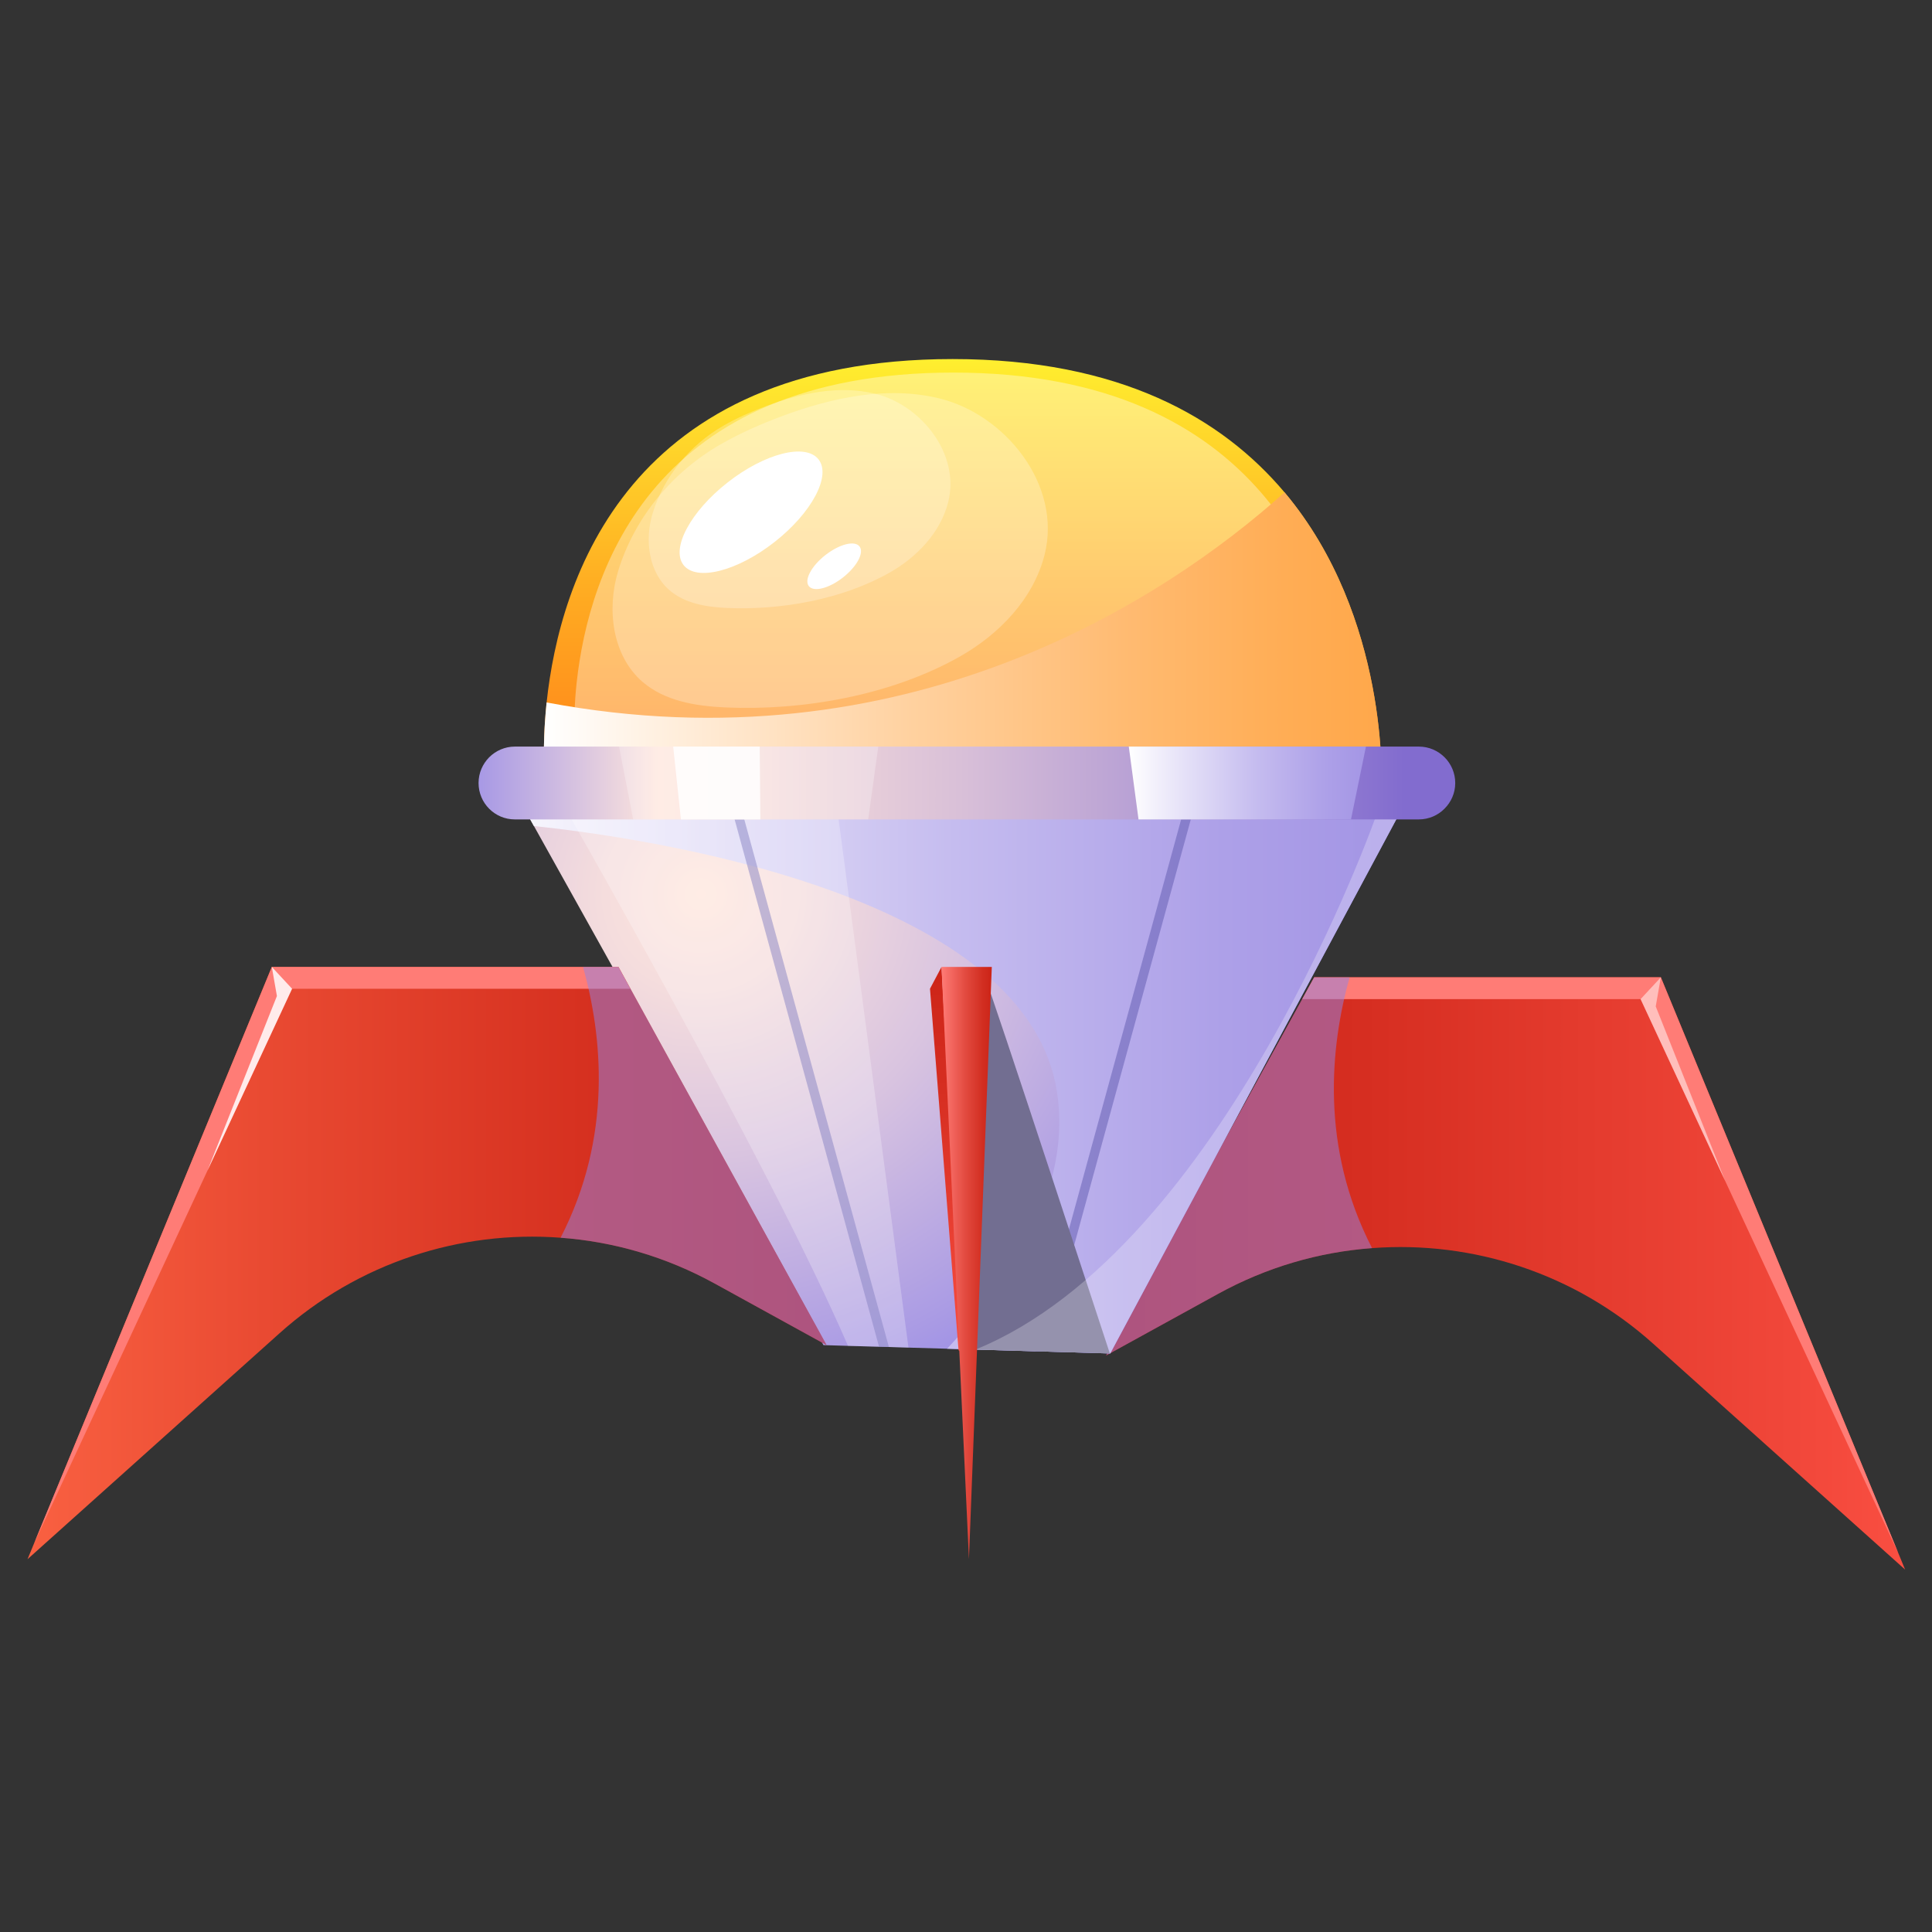 <?xml version="1.0" encoding="utf-8"?>
<!-- Generator: Adobe Illustrator 27.8.1, SVG Export Plug-In . SVG Version: 6.00 Build 0)  -->
<svg version="1.1" id="Layer_1" xmlns="http://www.w3.org/2000/svg" xmlns:xlink="http://www.w3.org/1999/xlink" x="0px" y="0px"
	 viewBox="0 0 1574.17 1574.17" style="enable-background:new 0 0 1574.17 1574.17;" xml:space="preserve">
<rect x="0" y="0" width="1574.17" height="1574.17" fill="#333333" stroke="none"/>
<style type="text/css">
	.st0{fill:url(#SVGID_1_);}
	.st1{opacity:0.35;fill:#FFFFFF;}
	.st2{fill:url(#SVGID_00000109000644269395343390000004936563160135118731_);}
	.st3{fill:#FF7C76;}
	.st4{opacity:0.5;fill:#9185E7;}
	.st5{opacity:0.5;fill:#FFFFFF;}
	.st6{fill:url(#SVGID_00000036966274911342940030000007918212492270347709_);}
	.st7{fill:url(#SVGID_00000181766666775417673980000000887625203775931533_);}
	.st8{fill:url(#SVGID_00000142160624490994167170000017705347223867502230_);}
	.st9{opacity:0.85;fill:#FFFFFF;}
	.st10{fill:url(#SVGID_00000036929802085918826560000010985537327246342049_);}
	.st11{fill:#FFFFFF;}
	.st12{opacity:0.25;fill:#FFFFFF;}
	.st13{opacity:0.5;}
	.st14{fill:#5D57AD;}
	.st15{fill:url(#SVGID_00000062193216996693873580000010444765103226200996_);}
	.st16{fill:#726E91;}
	.st17{fill:url(#SVGID_00000066489881303774368040000007104196867135878538_);}
	.st18{fill:url(#SVGID_00000150074773620851114070000003973292868816344463_);}
	.st19{fill:url(#SVGID_00000134949104081616803850000001472815319705240488_);}
</style>
<g>
	<linearGradient id="SVGID_1_" gradientUnits="userSpaceOnUse" x1="784.404" y1="640.525" x2="784.404" y2="292.562">
		<stop  offset="5.376340e-03" style="stop-color:#FF871A"/>
		<stop  offset="0.175" style="stop-color:#FF911C"/>
		<stop  offset="0.469" style="stop-color:#FFAD22"/>
		<stop  offset="0.848" style="stop-color:#FFDB2B"/>
		<stop  offset="0.995" style="stop-color:#FFEE2F"/>
	</linearGradient>
	<path class="st0" d="M1125.56,640.52l-681.6-2.54c0,0-2.64-26.92,1.42-65.63c10.67-100.17,66.44-279.79,330.79-279.79
		c136.34,0,219.55,48.16,270.45,108.61C1132.37,503.27,1125.56,640.52,1125.56,640.52z"/>
	<path class="st1" d="M1100.93,617.47l-632.37-2.29c0,0-2.45-24.29,1.32-59.21c9.9-90.37,61.65-252.4,306.9-252.4
		c126.49,0,203.69,43.44,250.91,97.97C1107.24,493.65,1100.93,617.47,1100.93,617.47z"/>
	<g>
		
			<linearGradient id="SVGID_00000114773485196287668850000002957937850636284809_" gradientUnits="userSpaceOnUse" x1="-95.007" y1="1037.592" x2="556.015" y2="1037.592" gradientTransform="matrix(-1 0 0 1 1457.254 0)">
			<stop  offset="5.376340e-03" style="stop-color:#F94E41"/>
			<stop  offset="0.121" style="stop-color:#F2483B"/>
			<stop  offset="0.677" style="stop-color:#D62E21"/>
			<stop  offset="1" style="stop-color:#CC2417"/>
		</linearGradient>
		<path style="fill:url(#SVGID_00000114773485196287668850000002957937850636284809_);" d="M901.24,1104.44l91.03-50.09
			c39.62-21.84,82.5-34.24,125.67-37.39c81.99-6.2,165.09,20.52,228.99,77.82l205.32,184.09L1353.24,796.3H1070.8L901.24,1104.44z"
			/>
		<polygon class="st3" points="1336.73,814.08 1061.02,814.08 1070.8,796.3 1353.24,796.3 1546.74,1265.5 		"/>
		<path class="st4" d="M901.24,1104.44l91.03-50.09c39.62-21.84,82.5-34.24,125.67-37.39c-42.57-82.6-33.93-164.69-18.29-220.66
			h-28.85L901.24,1104.44z"/>
		<polygon class="st5" points="1353.24,796.3 1336.73,814.08 1405.66,962.24 1349.07,820.01 		"/>
	</g>
	
		<linearGradient id="SVGID_00000027582136888009131220000003021259811463881384_" gradientUnits="userSpaceOnUse" x1="443.117" y1="520.846" x2="1125.69" y2="520.846">
		<stop  offset="0" style="stop-color:#FFFFFF"/>
		<stop  offset="0.145" style="stop-color:#FFEFDE"/>
		<stop  offset="0.441" style="stop-color:#FFD19F"/>
		<stop  offset="0.691" style="stop-color:#FFBB72"/>
		<stop  offset="0.883" style="stop-color:#FFAD55"/>
		<stop  offset="0.995" style="stop-color:#FFA84B"/>
	</linearGradient>
	<path style="fill:url(#SVGID_00000027582136888009131220000003021259811463881384_);" d="M1125.56,640.52l-681.6-2.54
		c0,0-2.64-26.92,1.42-65.63c290.66,54.76,502.89-82.7,601.24-171.19C1132.37,503.27,1125.56,640.52,1125.56,640.52z"/>
	
		<radialGradient id="SVGID_00000164514074245271953150000016876537466520981143_" cx="571.076" cy="728.546" r="484.124" gradientUnits="userSpaceOnUse">
		<stop  offset="0" style="stop-color:#FFE6DC"/>
		<stop  offset="0.162" style="stop-color:#F5DDDD"/>
		<stop  offset="0.443" style="stop-color:#D9C4E0"/>
		<stop  offset="0.806" style="stop-color:#AB9CE4"/>
		<stop  offset="0.995" style="stop-color:#9185E7"/>
	</radialGradient>
	<path style="fill:url(#SVGID_00000164514074245271953150000016876537466520981143_);" d="M1158.58,628.64l-105.35,196.69
		l-148.63,277.45l-53.13-1.52l-3.86-0.1l-3.86-0.1l-72.03-2.13l-31.49-0.91l-15.95-0.51l-4.06-0.1l-3.96-0.1l-25.3-0.71l-20.01-0.61
		l-235.9-422.94l-3.35-6l-1.63-2.84l-19.81-35.56h406.28C992.27,628.64,1158.58,628.64,1158.58,628.64z"/>
	<g>
		
			<linearGradient id="SVGID_00000181088165391348191470000012377664225682914739_" gradientUnits="userSpaceOnUse" x1="22.444" y1="1029.125" x2="673.464" y2="1029.125">
			<stop  offset="5.376340e-03" style="stop-color:#F96041"/>
			<stop  offset="0.296" style="stop-color:#E94A32"/>
			<stop  offset="0.741" style="stop-color:#D42E1E"/>
			<stop  offset="1" style="stop-color:#CC2417"/>
		</linearGradient>
		<path style="fill:url(#SVGID_00000181088165391348191470000012377664225682914739_);" d="M673.46,1095.97l-91.03-50.09
			c-39.62-21.84-82.5-34.24-125.67-37.39c-81.99-6.2-165.09,20.52-228.99,77.82L22.44,1270.41l199.03-482.58H503.9L673.46,1095.97z"
			/>
		<polygon class="st3" points="237.98,805.62 513.69,805.62 503.9,787.84 221.47,787.84 27.96,1257.04 		"/>
		<path class="st4" d="M673.46,1095.97l-91.03-50.09c-39.62-21.84-82.5-34.24-125.67-37.39c42.57-82.6,33.93-164.69,18.29-220.66
			h28.85L673.46,1095.97z"/>
		<polygon class="st9" points="221.47,787.84 237.98,805.62 169.05,953.78 225.63,811.54 		"/>
	</g>
	
		<linearGradient id="SVGID_00000121986773743007405900000008464658374435005846_" gradientUnits="userSpaceOnUse" x1="375.202" y1="865.709" x2="1123.55" y2="865.709">
		<stop  offset="0" style="stop-color:#FFFFFF"/>
		<stop  offset="0.161" style="stop-color:#EDEAFA"/>
		<stop  offset="0.538" style="stop-color:#C5BCEF"/>
		<stop  offset="0.831" style="stop-color:#ADA0E8"/>
		<stop  offset="1" style="stop-color:#A496E5"/>
	</linearGradient>
	<path style="fill:url(#SVGID_00000121986773743007405900000008464658374435005846_);" d="M1158.58,628.64l-16.97,31.6
		l-88.39,165.09l-148.63,277.45c-0.3,0-109.82-3.15-109.82-3.15l-2.24-0.1l-20.83-0.61c7.52-8.03,14.73-16.26,21.64-24.69
		c29.36-35.56,53.13-74.47,63.8-114.9c6.2-23.98,7.92-48.56,3.45-73.25c-29.16-160.42-339.73-204-425.58-213.04l-3.35-6l-1.63-2.84
		l-19.81-35.56h406.28C992.27,628.64,1158.58,628.64,1158.58,628.64z"/>
	<path class="st11" d="M666.94,374.31c10.52,13.43-5.57,43.6-35.94,67.38c-30.37,23.78-63.51,32.17-74.03,18.74
		c-10.52-13.43,5.57-43.6,35.94-67.38C623.28,369.27,656.42,360.88,666.94,374.31z"/>
	<path class="st11" d="M700.33,445.23c3.95,5.04-2.09,16.37-13.5,25.3c-11.4,8.93-23.85,12.08-27.8,7.04
		c-3.95-5.04,2.09-16.37,13.5-25.3C683.94,443.33,696.38,440.18,700.33,445.23z"/>
	<path class="st12" d="M586.69,362.31c-38.77,22.36-69.67,59.31-82.96,102.74c-9.59,31.33-4.91,69.36,19.98,90.67
		c18.14,15.53,43.32,19.62,67.17,20.69c63.39,2.84,135.28-9.88,190.99-41.34c32.3-18.23,60.21-47.19,69.27-83.16
		c14.29-56.76-32.05-114.32-86.06-127.36c-42.4-10.24-87.21-0.63-128.09,14.58C619.73,345.55,602.67,353.1,586.69,362.31z"/>
	<path class="st12" d="M589.28,346.95c-26.87,15.5-48.29,41.11-57.5,71.21c-6.65,21.72-3.4,48.08,13.85,62.85
		c12.57,10.77,30.03,13.6,46.56,14.34c43.94,1.97,93.77-6.85,132.39-28.65c22.39-12.64,41.74-32.71,48.01-57.64
		c9.9-39.34-22.22-79.24-59.65-88.28c-29.39-7.1-60.45-0.44-88.79,10.1C612.18,335.33,600.35,340.56,589.28,346.95z"/>
	<g class="st13">
		<g>
			<g>
				<g>
					<polygon class="st14" points="724.26,1097.5 720.2,1097.4 716.23,1097.29 592.8,646.62 596.46,645.6 600.11,644.59 					"/>
				</g>
			</g>
		</g>
		<g>
			<g>
				<g>
					<polygon class="st14" points="976.01,646.62 851.46,1101.26 847.6,1101.16 843.74,1101.05 968.7,644.59 972.36,645.6 					"/>
				</g>
			</g>
		</g>
	</g>
	
		<linearGradient id="SVGID_00000008115652612818907180000016179525442455507592_" gradientUnits="userSpaceOnUse" x1="771.071" y1="1101.512" x2="771.071" y2="785.473">
		<stop  offset="5.376340e-03" style="stop-color:#F94E41"/>
		<stop  offset="0.121" style="stop-color:#F2483B"/>
		<stop  offset="0.677" style="stop-color:#D62E21"/>
		<stop  offset="1" style="stop-color:#CC2417"/>
	</linearGradient>
	<polygon style="fill:url(#SVGID_00000008115652612818907180000016179525442455507592_);" points="767.14,787.84 757.74,805.62 
		781.02,1100.24 784.41,1101.51 	"/>
	<path class="st16" d="M904.29,1102.78l-111.75-3.25l0.81-25.3l8.84-278.78c2.23,4.47,27.43,80.26,54.96,163.87
		C873.4,1008.7,890.57,1060.92,904.29,1102.78z"/>
	<path class="st12" d="M1141.61,660.23l-88.39,165.09l-148.63,277.45c-0.3,0-109.82-3.15-109.82-3.15
		c202.78-82.39,326.63-435.44,326.63-435.44L1141.61,660.23z"/>
	
		<linearGradient id="SVGID_00000150810457496655303460000006330457773736269207_" gradientUnits="userSpaceOnUse" x1="767.141" y1="1029.125" x2="808.111" y2="1029.125">
		<stop  offset="0" style="stop-color:#FF7C76"/>
		<stop  offset="0.093" style="stop-color:#F9716B"/>
		<stop  offset="0.502" style="stop-color:#E1483D"/>
		<stop  offset="0.817" style="stop-color:#D22E21"/>
		<stop  offset="1" style="stop-color:#CC2417"/>
	</linearGradient>
	<polygon style="fill:url(#SVGID_00000150810457496655303460000006330457773736269207_);" points="767.14,787.84 789.49,1270.41 
		808.11,787.84 	"/>
	<path class="st12" d="M740.21,1098.01l-15.95-0.51l-4.06-0.1l-3.96-0.1l-25.3-0.71C625.1,944.39,451.68,643.07,451.68,643.07
		l183.38-14.43l42.67-3.35l0.41,3.35L740.21,1098.01z"/>
	
		<linearGradient id="SVGID_00000030452793602428863380000005180123068925392780_" gradientUnits="userSpaceOnUse" x1="352.663" y1="637.984" x2="1148.456" y2="637.984">
		<stop  offset="0" style="stop-color:#9185E7"/>
		<stop  offset="0.231" style="stop-color:#FFE6DC"/>
		<stop  offset="0.344" style="stop-color:#F5DCDB"/>
		<stop  offset="0.539" style="stop-color:#D9C0D8"/>
		<stop  offset="0.792" style="stop-color:#AB94D3"/>
		<stop  offset="0.995" style="stop-color:#826CCF"/>
	</linearGradient>
	<path style="fill:url(#SVGID_00000030452793602428863380000005180123068925392780_);" d="M1185.71,637.98
		c0,8.23-3.35,15.54-8.74,20.93c-5.28,5.38-12.8,8.74-20.93,8.74H419.48c-16.36,0-29.56-13.31-29.56-29.67
		c0-8.23,3.35-15.54,8.64-20.93c5.38-5.38,12.8-8.74,20.93-8.74h736.56C1172.4,608.32,1185.71,621.63,1185.71,637.98z"/>
	<polygon class="st12" points="715.63,608.32 707.4,667.65 515.89,667.65 504.41,608.32 	"/>
	<polygon class="st9" points="619.52,667.65 554.8,667.65 548.5,608.32 619.01,608.32 	"/>
	
		<linearGradient id="SVGID_00000178167252841456679340000016542006066863362985_" gradientUnits="userSpaceOnUse" x1="919.73" y1="637.984" x2="1112.965" y2="637.984">
		<stop  offset="0" style="stop-color:#FFFFFF"/>
		<stop  offset="0.161" style="stop-color:#EDEAFA"/>
		<stop  offset="0.538" style="stop-color:#C5BCEF"/>
		<stop  offset="0.831" style="stop-color:#ADA0E8"/>
		<stop  offset="1" style="stop-color:#A496E5"/>
	</linearGradient>
	<path style="fill:url(#SVGID_00000178167252841456679340000016542006066863362985_);" d="M1112.96,608.32l-12.19,59.33H927.65
		c-2.84-21.23-5.69-42.97-7.92-59.33H1112.96z"/>
</g>
</svg>
